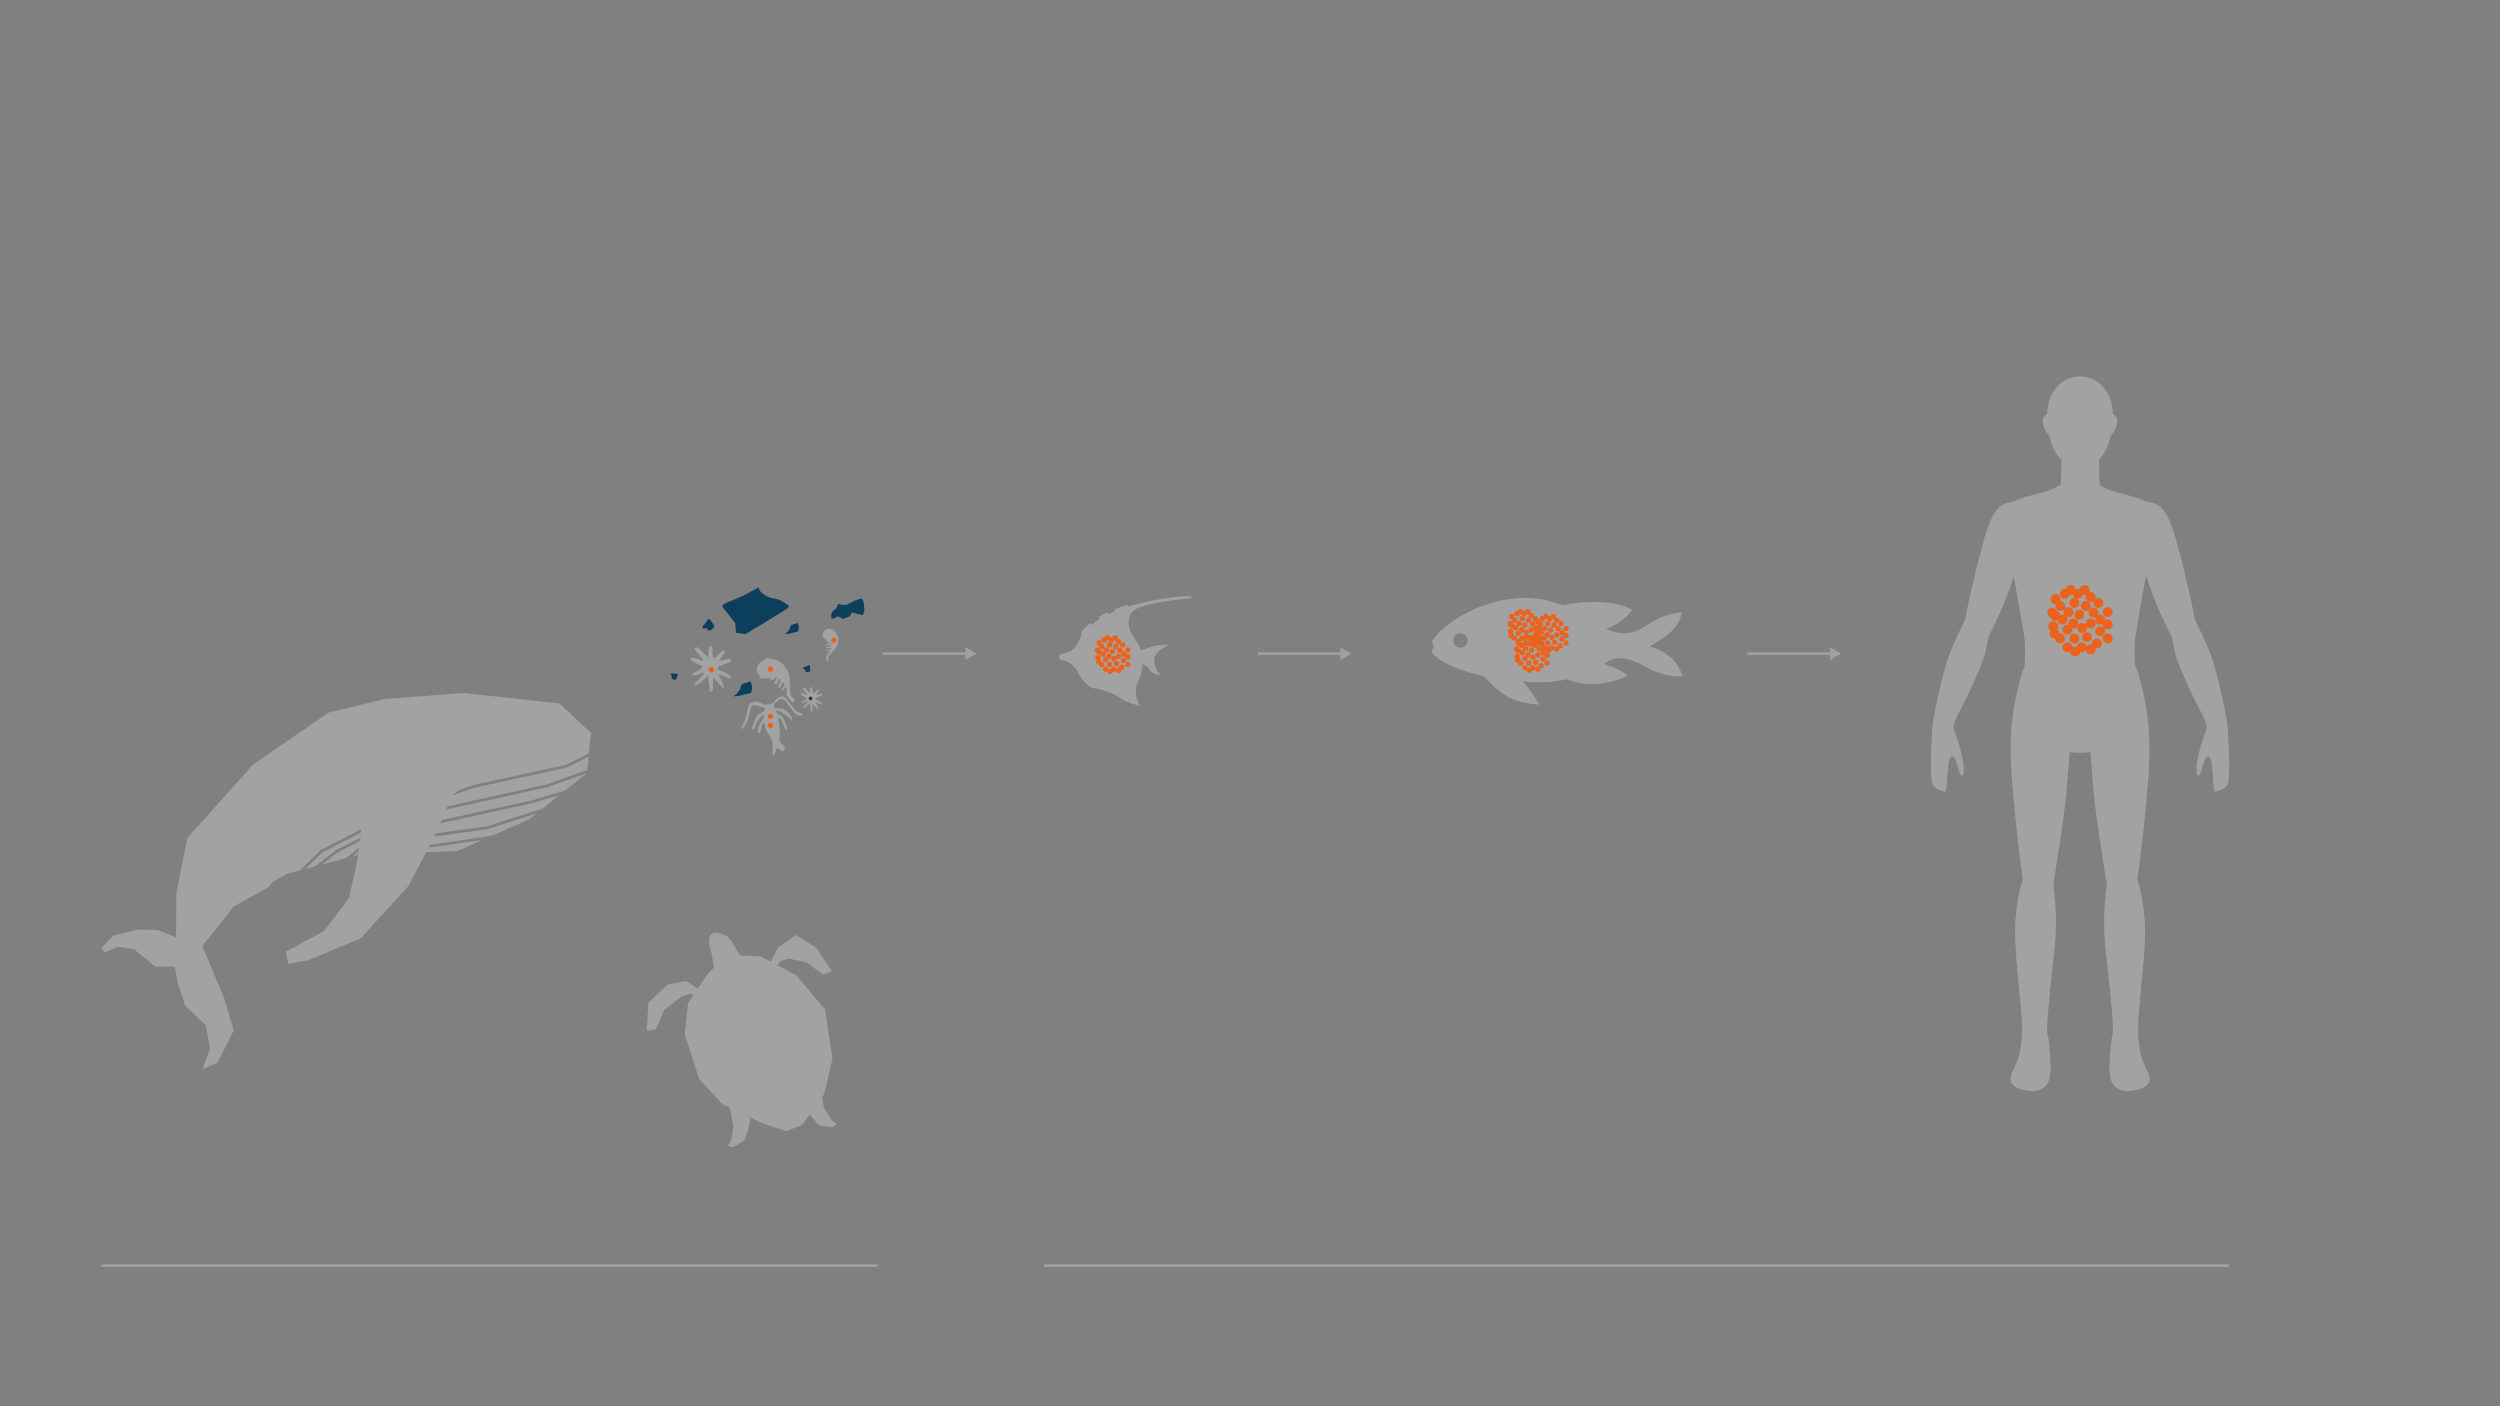 <svg xmlns="http://www.w3.org/2000/svg" viewBox="0 0 1920 1080"><rect x="0" y="0" width="1920" height="1080" fill="#808080" stroke="none"/><defs><style>.cls-1{fill:#18293f;opacity:0;}.cls-2,.cls-8{fill:#f0f0f0;}.cls-10,.cls-2,.cls-5{opacity:0.3;}.cls-3{fill:#0c3f5b;}.cls-4{fill:#0d405b;}.cls-10,.cls-6{fill:none;stroke-miterlimit:10;stroke-width:2px;}.cls-6{stroke:#f2ebde;}.cls-7{fill:#f2ebde;}.cls-9{fill:#eb621d;}.cls-10{stroke:#f0f0f0;}</style></defs><title>Asset 1</title><g id="Layer_2" data-name="Layer 2"><g id="Layer_2-2" data-name="Layer 2"><rect class="cls-1" width="1920" height="1080"/></g><g id="Layer_1-2" data-name="Layer 1"><path class="cls-2" d="M1292.1,519.12s-2.57-9.45-10.13-15.23a42.32,42.32,0,0,0-15.11-7.4,96.87,96.87,0,0,0,15.22-10.19,27.63,27.63,0,0,0,9.6-15.94,47,47,0,0,0-21.24,6.39c-6.22,3.72-10.15,6.5-14.48,8.06a26.08,26.08,0,0,1-10.38,1.39,32.32,32.32,0,0,1-12.11-3.27,43.07,43.07,0,0,0,20.1-14.43s-7.44-6-29.12-6.15a113.13,113.13,0,0,0-24.53,2.53,75.42,75.42,0,0,0-29.16-5.64,83.28,83.28,0,0,0-9.11.55,100.45,100.45,0,0,0-27.09,7.15c-16.8,7-29.72,17.35-34.28,24.92-1.14,1.89.92,3.35.9,4.79s-2.22,3.08-1.25,4.52c3.49,5.21,13.22,10.61,27.22,14.86,3.74,1.14,7.8,2.19,12.12,3.13,3.58,3.91,9.94,10.33,16.84,14.8,10.53,6.81,26,7.14,26,7.14a104.91,104.91,0,0,0-12.53-17.66c1.91.13,3.82.25,5.77.34a104.75,104.75,0,0,0,28-2.07,51.12,51.12,0,0,0,22,3.58c16.31-1.24,24.62-6.4,24.62-6.4s-4-4.39-18.29-9.21c4.32-2.47,7.86-4.24,11.52-4.16a33,33,0,0,1,13.73,3.16c4.51,2,8.78,4.77,15.08,7.31C1283.71,520.74,1292.1,519.12,1292.1,519.12Zm-170.46-21.75a5.46,5.46,0,1,1,5.46-5.45A5.46,5.46,0,0,1,1121.64,497.37Z"/><path id="플랑크톤1" class="cls-2" d="M543.81,505l-7.34-7.52s-3.58-.94-2.82,1.13,6.39,7.9,6.39,7.9l-.18,1.13L532.71,505s-4.52.38-1.13,2.64a46,46,0,0,0,7.9,3.95l-.75,1.88-6.59,3.76s-2.82,1.7.75,1.51A16.42,16.42,0,0,0,540,516.1l.57,1.7-6.4,6.58s-3,4,1.69,1.13a33.53,33.53,0,0,0,7.91-6.77L545.12,530s-.56,1.69,1.13,1.13,1.32-4.33,1.32-4.33l0-6.59,6.74,7.34s2.82,2.82,1.13-1.69a59.66,59.66,0,0,0-3.76-8.09l8.47,3.2s2.63.37,0-2.45a47.53,47.53,0,0,0-8.47-4.28l-.19-2.12,9.83-3.95s1.08-2.63-1.93-2.07-7.15,1.69-7.15,1.69l4.33-6.77s.38-2.63-1.5-1.32a61.49,61.49,0,0,0-6,5.84l-1.88-1.32v-7s-2.25-1.9-2.63,0S543.81,505,543.81,505Z"/><path id="플랑크톤1-2" data-name="플랑크톤1" class="cls-2" d="M622.05,532.32l-3.93-4s-1.92-.51-1.52.6,3.44,4.24,3.44,4.24l-.11.61-3.83-1.42s-2.42.21-.61,1.42a24.69,24.69,0,0,0,4.24,2.12l-.4,1-3.53,2s-1.52.91.4.81a8.84,8.84,0,0,0,3.84-1.41l.3.91-3.43,3.53s-1.62,2.12.91.6a17.86,17.86,0,0,0,4.23-3.63l.71,6.06s-.3.9.61.6.7-2.32.7-2.32l0-3.53,3.61,3.93s1.52,1.52.61-.9a31.91,31.91,0,0,0-2-4.34l4.54,1.71s1.42.2,0-1.31a25.6,25.6,0,0,0-4.54-2.3l-.1-1.13,5.27-2.12s.58-1.41-1-1.11-3.84.91-3.84.91l2.33-3.63s.2-1.42-.81-.71a33.54,33.54,0,0,0-3.23,3.13l-1-.71v-3.75s-1.21-1-1.41,0S622.05,532.32,622.05,532.32Z"/><path id="플랑크톤2" class="cls-2" d="M587.19,541.21s-5.44-2.72-7.62-2.28-3.7,1.08-4.68,3.26-1.85,8.71-2.5,10.12a39.79,39.79,0,0,1-2.07,4.68c-.65.87-1.3,2.28-.87,2.83s2.72-2.61,2.72-2.61A24.65,24.65,0,0,0,574,553.4c.33-1.2.87-3.27,1.31-4.57s1-4.25,1.52-5-.11-2,2-2.07a10.46,10.46,0,0,1,4.9,1,16.29,16.29,0,0,0,3.48.87v2.51a23.48,23.48,0,0,0-5.12,2.83c-1.41,1.3-3.82,7.72-3.82,7.72s-.86,2.3-.64,3.22,1.42,0,1.42,0l2.06-5s2.62-4,2.94-4.35,2.4-2,2.4-2l.11,2.83s-2.51,3.7-3.16,5A22.37,22.37,0,0,0,582,562.1c.1.33.65,1.74.65,1.74s1.85-2.61,1.85-3.59.43-3.37,1-3.81a8.25,8.25,0,0,1,1.74-.87l.43,3,1.09,3s2.29,3.7,3.27,5.22a12.43,12.43,0,0,1,1.3,5v8.59s1.85-1.41,1.85-1.74,1.31-3.81,1.31-3.81l1.52-.11a16.44,16.44,0,0,0,2,2.07c.33.11,2.07.33,2.28-.11a22,22,0,0,0,.66-2.61s-2.61-2.72-3.05-3.37-1.3-2.18-1.3-2.18l.32-7.94-1.09-8.27.66-1.63a34.43,34.43,0,0,1,1.85,3c.87,1.64,2,5.51,2.61,5.86a5.66,5.66,0,0,1,1.41,1.54v-3.59a10.13,10.13,0,0,1-1.52-3.15,12.32,12.32,0,0,0-2.61-4.57,9,9,0,0,0-2.72-1.42l-1.42-1v-1.41s2.4-.22,2.83.11a26.8,26.8,0,0,0,4,2.83,12.64,12.64,0,0,1,3.92,3.48c.76,1,1.19,1.63,1.19,1.63V551a16.8,16.8,0,0,0-1.85-2.83,25.66,25.66,0,0,0-4-3.48c-1.09-.54-2.51-.43-3.27-.65a18.12,18.12,0,0,0-3.48-.11c-.87,0-1-1.3-1-1.3v-2.07s1-.64,2.29-1.68,1.63-2.24,3.69-2a5.1,5.1,0,0,1,3.7,2.72c.55.87,3.6,4.35,3.92,5.11a14.28,14.28,0,0,0,2.83,3.48,7.54,7.54,0,0,0,2.94,1.53,10.3,10.3,0,0,0,2.72-.33,2.4,2.4,0,0,0-1.85-2.07,10.87,10.87,0,0,1-3.81-1.85c-.33-.32-3.7-4.57-4.13-5s-3.16-4.35-3.7-4.9a3.75,3.75,0,0,0-2.62-.76,10.2,10.2,0,0,0-4.24,2.07c-.87,1-2,2.94-3.22,3.37a16.69,16.69,0,0,1-4,.76A11.64,11.64,0,0,0,587.19,541.21Z"/><path id="플랑크톤3" class="cls-2" d="M589.26,505.3s-5,2.72-6.21,4.25a13.41,13.41,0,0,0-2.06,5.11,34.63,34.63,0,0,0,3.37,6.31c.33.11,7.51,0,7.51,0s.29,1.74,1,1.52a5.88,5.88,0,0,0,2.24-1.85c.11-.32,1.53-.87,1.53-.87a5.4,5.4,0,0,1-.66,2.07,26,26,0,0,0-1.41,3.48h2.07s.87-2.5,1.19-3a4.51,4.51,0,0,1,1.63-1.09V523c0,.65-1.41,2.5-1.52,2.83a7.77,7.77,0,0,0-.33,2.17c.11.33,1,.44,1.42,0a12,12,0,0,0,1.52-2.83,1.59,1.59,0,0,1,1.53-1c.65.1,0,1.63,0,2.17s-1.2,2.18-1.31,2.61-.54,3-.11,2.25S603,528,603,528s1.3-.76,1.19.55-.31,4.89,0,5.33a32.39,32.39,0,0,0,2.5,3.59c.32.11,1.74,2,2.17,1.74s1.42-.32,1.31-1.3-.55-1.2-1.63-2.51-1.64-1.74-1.74-3.48-.11-3.92-.22-6.31a52.35,52.35,0,0,0-.33-5.77c-.33-2.5-1-4.79-2.18-6s-1.95-3.42-3.8-4.62-3-2.18-4.68-2.61a20.32,20.32,0,0,0-3.81-.76A15.13,15.13,0,0,1,589.26,505.3Z"/><path id="플랑크톤3-2" data-name="플랑크톤3" class="cls-2" d="M640.49,483.67a19.54,19.54,0,0,0-4.6-.75,8.29,8.29,0,0,0-3.13,1.41,21.92,21.92,0,0,0-1.19,4.29c.1.18,3.38,3.22,3.38,3.22s-.62.91-.2,1.12a3.73,3.73,0,0,0,1.8.13c.19-.1,1.06.26,1.06.26a3.39,3.39,0,0,1-1.18.65,16,16,0,0,0-2.13,1l.93.89s1.47-.75,1.85-.86a2.9,2.9,0,0,1,1.2.21l-.8.83c-.28.3-1.71.52-1.9.62a5.22,5.22,0,0,0-1.08.84c-.09.19.26.62.64.61a7.57,7.57,0,0,0,1.9-.62,1,1,0,0,1,1.1.21c.25.33-.7.74-.93,1s-1.47.47-1.71.62-1.52,1.1-1,1,2.41-.47,2.41-.47.92.22.31.76a13.23,13.23,0,0,0-2.29,2.4,21,21,0,0,0-.42,2.68c.1.19,0,1.63.23,1.72s.78.46,1.15,0,.27-.77.34-1.82a3.06,3.06,0,0,1,.71-2.32c.7-.83,1.63-1.8,2.61-2.93a31.73,31.73,0,0,0,2.33-2.73,6.82,6.82,0,0,0,1.61-3.65c0-1.07.59-2.38.28-3.71a10.65,10.65,0,0,0-1-3.18,13.21,13.21,0,0,0-1.38-2A9.12,9.12,0,0,1,640.49,483.67Z"/><circle id="미세플라스틱" class="cls-3" cx="622.52" cy="536.39" r="1.42"/><path id="미세_플라스틱2" data-name="미세 플라스틱2" class="cls-3" d="M543.87,475.33c-1.35,1.83-.54,1.42-2.06,3.15s-2.24,2.23-2.24,2.94-.1,1.32,1.12,1.32,1.42-1,2.23,0,.21,1.32,1.42,1.42a3.67,3.67,0,0,0,2.14-.51,8.92,8.92,0,0,0,1.58-1.62c.35-.61,1.08-.6,0-2.28s-2.36-3.51-2.36-3.51Z"/><path id="미세_플라스틱2-2" data-name="미세 플라스틱2" class="cls-3" d="M520.21,517.24c-1.46,0-.94.27-2.41.15s-2-.28-2.38,0-.71.45-.24,1.08,1.07.34.86,1.15-.6.61-.18,1.28a2.33,2.33,0,0,0,1.09.89,5.74,5.74,0,0,0,1.44.19c.45-.06.73.32,1.17-.88s.89-2.57.89-2.57Z"/><path id="미세_플라스틱2-3" data-name="미세 플라스틱2" class="cls-3" d="M621.41,510.77c-1.35.57-.76.61-2.17,1.07s-2,.51-2.2.91-.48.7.19,1.09,1.12-.1,1.24.73-.31.8.33,1.25a2.35,2.35,0,0,0,1.35.41,5.74,5.74,0,0,0,1.4-.39c.39-.22.79,0,.74-1.26s-.16-2.71-.16-2.71Z"/><path id="미세_플라스틱3" data-name="미세 플라스틱3" class="cls-3" d="M573.58,524.16c-1.5.8-3.6.71-4.27,2.21s-.84,2.81-1.11,3.34-2.11,2.21-2.2,2.73-3.7,2.45-1.14,2.33a35.55,35.55,0,0,0,6.95-1.45c1.41-.35,4.67-.52,5-1.49s1.06-3.53.8-4.76a37.33,37.33,0,0,0-1.32-3.87Z"/><path id="미세_플라스틱3-2" data-name="미세 플라스틱3" class="cls-3" d="M610.47,479.1c-1.12.6-2.69.53-3.18,1.65s-.63,2.1-.83,2.49-1.58,1.64-1.64,2-2.76,1.82-.85,1.73a26.42,26.42,0,0,0,5.18-1.08c1.05-.26,3.48-.39,3.74-1.11a9,9,0,0,0,.6-3.55,27.07,27.07,0,0,0-1-2.89Z"/><path id="미세_플라스틱_4" data-name="미세 플라스틱 4" class="cls-3" d="M565.12,485.94c.26-.27-.53-7.4-.53-7.4l-10-12.86a5.87,5.87,0,0,1,3-2.64c1.93-.62,13.12-5.46,14.18-6s11-6.08,11-6.08-.27,1.85,1.85,3.88a22,22,0,0,0,7.15,4.31c1.21.27,5.71.88,7.11,1.67s6.52,3.7,7,4.59-2.91,3-2.91,3l-16.47,10.18-14.09,8.45Z"/><path id="플라스틱" class="cls-4" d="M646.52,464.61c-1.59-.48-2.55-1.43-3.18,0s-.64,2.38-1.75,3.18A11.08,11.08,0,0,0,639.2,470a3.25,3.25,0,0,0-.79,2.86c.32,1-.79,3,1.59,2.23s2.54-1.91,4.13-1.43,2.86,1.95,3.66,1.61,3.34-1.29,3.34-1.29a7.05,7.05,0,0,0,2.38-1.75c.64-.95-.79-1.91,1.43-1.59s3.18.79,4.93,1.11,2.86,1.11,3.18-.32,1-2.7.79-4-.48-5.4-1-6-.32-1.75-1.75-1.59a25.7,25.7,0,0,0-5.88,2.07c-1.27.63-4.93,2.54-4.93,2.54Z"/><g class="cls-5"><line class="cls-6" x1="678" y1="502" x2="742.82" y2="502"/><polygon class="cls-7" points="741.37 506.99 750 502 741.37 497.01 741.37 506.99"/></g><g class="cls-5"><line class="cls-6" x1="966" y1="502" x2="1030.82" y2="502"/><polygon class="cls-7" points="1029.37 506.99 1038 502 1029.37 497.01 1029.37 506.99"/></g><g class="cls-5"><line class="cls-6" x1="1342" y1="502" x2="1406.82" y2="502"/><polygon class="cls-7" points="1405.37 506.99 1414 502 1405.37 497.01 1405.37 506.99"/></g><path class="cls-2" d="M1711.09,561.85c.45-5.78-7.8-44.12-13-58.41a254.79,254.79,0,0,0-12.21-27c-2.22-11.12-5.88-28.38-11.41-49.88-3.62-14.1-8.76-34.41-17.59-38.93a22.53,22.53,0,0,0-8.81-2.47c-10.52-5.37-26.4-6.33-35.31-12.58l-.37-.25-.43-19.3c4.65-4.58,7.59-11.38,9.2-18.78,2.89-2.14,5-7.63,4.77-11.27a6.59,6.59,0,0,0-3.24-5.16c-.56-17.68-11.64-28.74-25.24-28.74s-24.67,11.06-25.23,28.74a6.59,6.59,0,0,0-3.24,5.16c-.23,3.64,1.88,9.13,4.77,11.27,1.63,7.51,4.63,14.4,9.4,19l-.42,18.72-.92.63c-8.94,6.27-24.86,7.22-35.38,12.61a22.78,22.78,0,0,0-8.4,2.44c-8.83,4.52-14,24.83-17.6,38.93-5.52,21.5-9.18,38.76-11.4,49.88a254.79,254.79,0,0,0-12.21,27c-5.25,14.29-13.5,52.63-13,58.41-.4,8.26-1.86,31.95,0,39.38,1.18,4.72,7.7,6.68,10,6.73s.79-23.94,4.77-26.89,6.13,18.42,8.72,14.26c3.23-5.19-3.11-25.87-7.19-36.23a40.65,40.65,0,0,1,4.61-12.44c8.7-16.21,17.87-37.57,19.54-44,1-3.69,1.82-8.2,2.6-12.89,6.42-13.48,11.88-23.27,19.72-47.15,2.48,14.32,5.33,29.58,7.6,43.52,1.36,8.4,1.17,18.1.58,26.05a34.48,34.48,0,0,0-2.17,5.75c-8.38,29.39-9.94,50.58-7.14,84.48,2.37,28.7,5.56,55.67,8,73.29-2,6.16-4.21,14.71-5.53,30.12-1.88,21.86,4.63,63,5.07,84.95a9.05,9.05,0,0,0-.18,1.5c-.44,25.66-8.9,28.87-8.73,36.43.15,6.92,9.3,8.42,15.42,9.19,7.57,1,12.83-4.29,14-7.87,2.09-6.39,1.46-14.62.15-28.73a47.9,47.9,0,0,0-1.51-8.37c.26-19.28,4.75-50.77,6.32-70.93,1.32-17.11-.08-31.09-1.51-42.77,2.61-16.61,9.06-56.06,10.62-76.81.68-9,1.36-17.16,1.9-24.85a53.83,53.83,0,0,0,16,0c.54,7.69,1.22,15.84,1.9,24.85,1.57,20.75,8,60.2,10.62,76.81-1.44,11.68-2.83,25.66-1.5,42.77,1.56,20.16,6.06,51.65,6.31,70.93a47,47,0,0,0-1.5,8.37c-1.32,14.11-2,22.34.15,28.73,1.17,3.58,6.42,8.82,14,7.87,6.13-.77,15.28-2.27,15.43-9.19.17-7.56-8.28-10.77-8.73-36.43a9.05,9.05,0,0,0-.18-1.5c.44-22,6.95-63.09,5.07-84.95-1.32-15.41-3.56-24-5.53-30.12,2.45-17.62,5.64-44.59,8-73.29,2.8-33.9,1.24-55.09-7.14-84.48a33.29,33.29,0,0,0-2.57-6.53c-.54-7.8-.69-17.14.64-25.27,2.3-14.16,5.21-29.7,7.71-44.22,8,24.39,13.46,34.24,20,47.85.78,4.69,1.63,9.2,2.6,12.89,1.67,6.4,10.84,27.76,19.53,44a40.47,40.47,0,0,1,4.62,12.44c-4.08,10.36-10.43,31-7.19,36.23,2.59,4.16,4.74-17.22,8.72-14.26s2.48,26.93,4.77,26.89,8.81-2,10-6.73C1713,593.8,1711.49,570.11,1711.09,561.85Z"/><g class="cls-5"><path class="cls-8" d="M814.43,506.73a17.92,17.92,0,0,1,12.84,8.36c.56.95,1.11,1.86,1.65,2.74,2.4,3.84,4.71,6.94,7.42,8.86a11.52,11.52,0,0,0,5.38,2.14,24.15,24.15,0,0,1,2.66.44,43.43,43.43,0,0,1,8.36,2.64,39.54,39.54,0,0,1,7.54,4.16,21.36,21.36,0,0,0,2.59,1.55,58.29,58.29,0,0,0,9.16,3.5c2.51.77,4.41,1.23,4.68,1.29-3.52-1.18-6.21-12.12-2.33-19.72a31.4,31.4,0,0,0,2.89-12.48,11.45,11.45,0,0,1,5.84,4.13,8,8,0,0,0,8.17,3.72s-4.27-3.16-4.83-10.58,11.33-12.25,11.33-12.25-10-.75-17.08,2.78a9.81,9.81,0,0,1-4.59,1.21,15.58,15.58,0,0,0-1.73-4c-.8-1.26-1.78-2.65-2.75-4.15-3.75-5.67-7.62-12.88-2.65-20.41a2.92,2.92,0,0,1,.21-.32c5.39-7.8,44.93-10.76,44.93-10.76,5.19-2.42-8-1.49-8-1.49-16.2,1.85-29,4.52-39.26,7.64-3.51,1.08-6.7,2.21-9.62,3.37-1.88.76-3.64,1.51-5.29,2.29a76.93,76.93,0,0,0-6.86,3.65,55.34,55.34,0,0,0-6.37,4.42,39.34,39.34,0,0,0-7,7.21,29.35,29.35,0,0,0-3.35,5.78c-4.45,10.23-11.53,8.52-13.93,10S814.43,506.73,814.43,506.73Z"/><path class="cls-8" d="M828.92,517.83c2.4,3.84,4.71,6.94,7.42,8.86a64.13,64.13,0,0,1,.57-16.37c1.11-7,3.13-13.88,3.14-21a36.56,36.56,0,0,0-1.32-9.85,39.34,39.34,0,0,0-7,7.21,51.82,51.82,0,0,1-.57,15.43C830.36,507.34,829.29,512.54,828.92,517.83Z"/><path class="cls-8" d="M844.38,529.27a43.43,43.43,0,0,1,8.36,2.64c-.24-2.69-.38-5.4-.35-8.11a117,117,0,0,1,1.13-13.49,147.16,147.16,0,0,0,1.51-15,85,85,0,0,0-3.07-24,76.93,76.93,0,0,0-6.86,3.65,52.64,52.64,0,0,1,1.3,6.84c.66,7.12.09,14.16-.48,21.26C845.11,511.82,844,520.61,844.38,529.27Z"/><path class="cls-8" d="M861.18,502c-.45,12-2.27,24.44,1.69,35.65a58.29,58.29,0,0,0,9.16,3.5c-.11-.49-.21-1-.31-1.48a102.94,102.94,0,0,1-1.91-22.83c.26-8.61,1.57-17.15,1.82-25.73-3.75-5.67-7.62-12.88-2.65-20.41a35.66,35.66,0,0,0-2.11-4.93c-3.51,1.08-6.7,2.21-9.62,3.37C860.7,479.57,861.59,490.88,861.18,502Z"/><path class="cls-8" d="M827.7,516.61c2.4,3.84,4.72,6.94,7.42,8.86a63.69,63.69,0,0,1,.58-16.37c1.1-7,3.12-13.87,3.13-21a36.56,36.56,0,0,0-1.32-9.85,39.34,39.34,0,0,0-7,7.21,51.82,51.82,0,0,1-.57,15.43C829.14,506.13,828.08,511.32,827.7,516.61Z"/><path class="cls-8" d="M843.16,528.05a43.43,43.43,0,0,1,8.36,2.64c-.24-2.69-.38-5.4-.35-8.11a117,117,0,0,1,1.13-13.49,146.87,146.87,0,0,0,1.51-15,85,85,0,0,0-3.07-23.95,76.93,76.93,0,0,0-6.86,3.65,52.64,52.64,0,0,1,1.3,6.84c.66,7.12.09,14.16-.47,21.26C843.89,510.6,842.78,519.39,843.16,528.05Z"/><path class="cls-8" d="M860,500.75c-.45,12-2.27,24.44,1.69,35.65a58.29,58.29,0,0,0,9.16,3.5c-.11-.49-.21-1-.31-1.48a102.94,102.94,0,0,1-1.91-22.83c.26-8.61,1.57-17.15,1.82-25.73-3.75-5.67-7.62-12.87-2.65-20.41a35.66,35.66,0,0,0-2.11-4.93c-3.51,1.08-6.7,2.21-9.62,3.37C859.48,478.35,860.37,489.67,860,500.75Z"/><circle class="cls-8" cx="834.08" cy="494.3" r="2.6"/><path class="cls-8" d="M851.92,488.19c.91-.5,2.34-.75,2.7.21a1.65,1.65,0,0,1-.07,1.05c-.64,2-2.22,3.47-3.48,5.11s-2.27,3.82-1.51,5.75a19,19,0,0,0,1.47,2.37,2.59,2.59,0,0,1,.19,2.65c-.44.66-1.28.9-1.92,1.36a4.66,4.66,0,0,0-1.63,3.84c0,1.44.35,2.86.44,4.31,0,.86-.31,2-1.17,1.92a1.51,1.51,0,0,1-.89-.61c-3.59-4.15-5.9-10.53-4.88-16.06C842.09,495.1,847.7,490.48,851.92,488.19Z"/><path class="cls-8" d="M853.8,488.19c.9-.5,2.34-.75,2.69.21a1.58,1.58,0,0,1-.06,1.05c-.64,2-2.22,3.47-3.49,5.11s-2.26,3.82-1.5,5.75a20.14,20.14,0,0,0,1.46,2.37,2.57,2.57,0,0,1,.19,2.65c-.44.66-1.27.9-1.91,1.36a4.66,4.66,0,0,0-1.64,3.84c0,1.44.36,2.86.45,4.31,0,.86-.32,2-1.17,1.92a1.48,1.48,0,0,1-.89-.61c-3.6-4.15-5.9-10.53-4.88-16.06C844,495.1,849.57,490.48,853.8,488.19Z"/><ellipse class="cls-8" cx="833.08" cy="494.13" rx="2.01" ry="2.77"/><g id="미세_플라스틱_그룹" data-name="미세 플라스틱 그룹"><circle id="미세플라스틱-2" data-name="미세플라스틱" class="cls-8" cx="849.61" cy="499.02" r="1.81"/><circle id="미세플라스틱-3" data-name="미세플라스틱" class="cls-8" cx="851.79" cy="495.64" r="1.81"/><circle id="미세플라스틱-4" data-name="미세플라스틱" class="cls-8" cx="848.26" cy="492.27" r="1.81"/><circle id="미세플라스틱-5" data-name="미세플라스틱" class="cls-8" cx="850.4" cy="490.9" r="1.81"/><circle id="미세플라스틱-6" data-name="미세플라스틱" class="cls-8" cx="853.6" cy="499.99" r="1.81"/><circle id="미세플라스틱-7" data-name="미세플라스틱" class="cls-8" cx="846.62" cy="496.77" r="1.81"/><circle id="미세플라스틱-8" data-name="미세플라스틱" class="cls-8" cx="844.83" cy="494.22" r="1.81"/><circle id="미세플라스틱-9" data-name="미세플라스틱" class="cls-8" cx="856.01" cy="496.77" r="1.81"/><circle id="미세플라스틱-10" data-name="미세플라스틱" class="cls-8" cx="853.07" cy="492.27" r="1.81"/><circle id="미세플라스틱-11" data-name="미세플라스틱" class="cls-8" cx="855.58" cy="490.9" r="1.81"/><circle id="미세플라스틱-12" data-name="미세플라스틱" class="cls-8" cx="858.79" cy="499.23" r="1.81"/><circle id="미세플라스틱-13" data-name="미세플라스틱" class="cls-8" cx="860.63" cy="495.64" r="1.81"/><circle id="미세플라스틱-14" data-name="미세플라스틱" class="cls-8" cx="864.06" cy="499.02" r="1.81"/><circle id="미세플라스틱-15" data-name="미세플라스틱" class="cls-8" cx="857.82" cy="493.53" r="1.81"/><circle id="미세플라스틱-16" data-name="미세플라스틱" class="cls-8" cx="861.27" cy="506.05" r="1.81"/><circle id="미세플라스틱-17" data-name="미세플라스틱" class="cls-8" cx="864.06" cy="503.62" r="1.81"/><circle id="미세플라스틱-18" data-name="미세플라스틱" class="cls-8" cx="860.07" cy="510.58" r="1.81"/><circle id="미세플라스틱-19" data-name="미세플라스틱" class="cls-8" cx="857.82" cy="512.79" r="1.81"/><circle id="미세플라스틱-20" data-name="미세플라스틱" class="cls-8" cx="864.06" cy="508.76" r="1.81"/><circle id="미세플라스틱-21" data-name="미세플라스틱" class="cls-8" cx="857.82" cy="503.22" r="1.81"/><circle id="미세플라스틱-22" data-name="미세플라스틱" class="cls-8" cx="861.27" cy="501.81" r="1.81"/><circle id="미세플라스틱-23" data-name="미세플라스틱" class="cls-8" cx="856.45" cy="508.24" r="1.81"/><circle id="미세플라스틱-24" data-name="미세플라스틱" class="cls-8" cx="854.52" cy="512.01" r="1.81"/><circle id="미세플라스틱-25" data-name="미세플라스틱" class="cls-8" cx="849.19" cy="512.01" r="1.81"/><circle id="미세플라스틱-26" data-name="미세플라스틱" class="cls-8" cx="852.11" cy="513.51" r="1.81"/><circle id="미세플라스틱-27" data-name="미세플라스틱" class="cls-8" cx="854.64" cy="504.86" r="1.81"/><circle id="미세플라스틱-28" data-name="미세플라스틱" class="cls-8" cx="851.79" cy="508.76" r="1.81"/><circle id="미세플라스틱-29" data-name="미세플라스틱" class="cls-8" cx="846.45" cy="508.76" r="1.81"/><circle id="미세플라스틱-30" data-name="미세플라스틱" class="cls-8" cx="844.41" cy="506.94" r="1.81"/><circle id="미세플라스틱-31" data-name="미세플라스틱" class="cls-8" cx="851.42" cy="503.22" r="1.81"/><circle id="미세플라스틱-32" data-name="미세플라스틱" class="cls-8" cx="849.19" cy="505.52" r="1.81"/><circle id="미세플라스틱-33" data-name="미세플라스틱" class="cls-8" cx="844.01" cy="504.24" r="1.81"/><circle id="미세플라스틱-34" data-name="미세플라스틱" class="cls-8" cx="847.37" cy="501.81" r="1.81"/><circle id="미세플라스틱-35" data-name="미세플라스틱" class="cls-8" cx="843.62" cy="499.23" r="1.81"/><circle id="미세플라스틱-36" data-name="미세플라스틱" class="cls-8" cx="844.83" cy="500.5" r="1.81"/></g></g><g class="cls-5"><polygon class="cls-8" points="86.86 718.5 105.63 713.98 120.99 714.11 135.18 719.98 135.47 685.56 143.94 643.45 194.7 586.86 252.41 547.2 295.69 536.77 356.13 532.23 429.63 540.28 454.58 563.48 443.51 574.15 413.75 581.32 354.24 595.65 272.28 629.71 220.04 662.33 206.73 680.95 179.53 696.18 155.37 726.56 172.23 766.86 179.57 791.38 167.01 816.24 155.39 821.19 161.34 805.37 158 787.3 142.14 772.25 136.05 753.32 134.34 742.48 119.11 742.35 103.19 729.11 90.46 727.08 80.58 731.49 77.72 728.26 86.86 718.5"/><path class="cls-8" d="M322.85,635.6l86.33-18.88,20.44-6.08-12.86,10.29L373.7,634.74l-57.15,7.68a1,1,0,0,0-.29.09l-29.43,13.2-9.77.3-6.18,1.65,6.22-4.82Z"/><path class="cls-8" d="M374.08,636.83l.18,0,37.86-12.15-5.59,4.48-28.35,12.55-32.88,5-28.78,4a.89.89,0,0,0-.36.11l-7.91,4.29-15.87.49,24.6-11Z"/><path class="cls-8" d="M309.55,629l111.13-24.56.12,0,30-10.72L434,607.13l-25.36,7.54-86.33,18.88-.15,0-46,17.32a.92.92,0,0,0-.27.16l-10.32,8L247.19,664l11.94-9.29Z"/><path class="cls-8" d="M301.25,627l62.91-22,71.24-15.56a.92.92,0,0,0,.25-.09L452,581.05l-.9,10.27-31,11.07L309,627a1.25,1.25,0,0,0-.25.09l-50.64,25.78-.17.11-16,12.42-7.5,2,13-12.76Z"/><polygon class="cls-8" points="345.61 648.73 370.83 644.92 350.93 653.73 312.97 654.9 317 652.72 345.61 648.73"/><path class="cls-8" d="M203.64,680.53l13.3-18.62,52.25-32.63,82-34,59.51-14.34,29.76-7.16,11.07-10.67,1.94,1.81-1.19,13.7-17.42,8.77-71.18,15.54-.12,0-63,22.07-.13.06-54,27.74a.83.83,0,0,0-.26.19l-15.78,15.48-9.71,2.59Z"/><polyline class="cls-8" points="381.98 580.25 347.1 611.24 333.69 642.36 313.66 680.5 277.04 720.59 237.79 737.08 221.43 740.41 219.49 730.86 248.91 714.95 267.94 689.79 274.67 660.03 279.46 620.72"/><path class="cls-8" d="M397,576c-.4.57-1.16,1.1-1.74.73a1.48,1.48,0,0,1-.43-.53c-.79-1.39-2.49-7.63.77-7.25C398.63,569.31,398.21,574.29,397,576Z"/><ellipse class="cls-8" cx="396.99" cy="571.87" rx="2.06" ry="3.48" transform="translate(-116.49 101.79) rotate(-12.76)"/></g><path class="cls-2" d="M638.35,859.76l-5.58-9-1.61-8,1.83-2.57,6.39-27.09-5.72-37.72-22-26.3-14.72-7.83,2.55-3.23,6.29-1.78L619.31,739l13,9.59,6.66-2.62-12-18.06-15.85-9.81-13.6,9.55-5.51,11-7.73-4.12-15.66-.82-3.42-4.7s-3.36-7.64-6.62-9.8-11.77-5.36-13.41.11,1.2,10.91,1.6,14.54c.24,2.15,1.11,6.19,1.78,9.16l-4.91,4.62-7.77,11.58-9-5.89-14.2,2.93-14.73,13.82-1.27,21.65,7.07-1.09L510,775.79l14-10.87,6.32-1.63,2.21.86-4.11,6.13-2.5,24.31,11,34.1,18.07,19.42,5.49,2.59,2.8,14-1.69,10.43L559,880.06l3.86,1.13,8.87-5.33,3.23-9.4,1.57-7.57s-1.28-.79-3.17-2.06l13.25,6.25,17.24,5.7,12.25-4.84,5.74-8.06.72,1,6.6,7.43,10.24,1.5,3.12-2.52Z"/><g id="미세_플라스틱_그룹-2" data-name="미세 플라스틱 그룹"><circle id="미세플라스틱-37" data-name="미세플라스틱" class="cls-9" cx="1186.23" cy="482.75" r="2.07"/><circle id="미세플라스틱-38" data-name="미세플라스틱" class="cls-9" cx="1188.71" cy="478.9" r="2.07"/><circle id="미세플라스틱-39" data-name="미세플라스틱" class="cls-9" cx="1184.68" cy="475.04" r="2.07"/><circle id="미세플라스틱-40" data-name="미세플라스틱" class="cls-9" cx="1187.13" cy="473.48" r="2.07"/><circle id="미세플라스틱-41" data-name="미세플라스틱" class="cls-9" cx="1190.78" cy="483.87" r="2.07"/><circle id="미세플라스틱-42" data-name="미세플라스틱" class="cls-9" cx="1182.81" cy="480.18" r="2.07"/><circle id="미세플라스틱-43" data-name="미세플라스틱" class="cls-9" cx="1180.76" cy="477.26" r="2.07"/><circle id="미세플라스틱-44" data-name="미세플라스틱" class="cls-9" cx="1193.53" cy="480.18" r="2.07"/><circle id="미세플라스틱-45" data-name="미세플라스틱" class="cls-9" cx="1190.17" cy="475.04" r="2.07"/><circle id="미세플라스틱-46" data-name="미세플라스틱" class="cls-9" cx="1193.05" cy="473.48" r="2.07"/><circle id="미세플라스틱-47" data-name="미세플라스틱" class="cls-9" cx="1196.72" cy="482.99" r="2.07"/><circle id="미세플라스틱-48" data-name="미세플라스틱" class="cls-9" cx="1198.81" cy="478.9" r="2.07"/><circle id="미세플라스틱-49" data-name="미세플라스틱" class="cls-9" cx="1202.73" cy="482.75" r="2.07"/><circle id="미세플라스틱-50" data-name="미세플라스틱" class="cls-9" cx="1195.61" cy="476.48" r="2.07"/><circle id="미세플라스틱-51" data-name="미세플라스틱" class="cls-9" cx="1199.55" cy="490.79" r="2.07"/><circle id="미세플라스틱-52" data-name="미세플라스틱" class="cls-9" cx="1202.73" cy="488.01" r="2.07"/><circle id="미세플라스틱-53" data-name="미세플라스틱" class="cls-9" cx="1198.17" cy="495.96" r="2.07"/><circle id="미세플라스틱-54" data-name="미세플라스틱" class="cls-9" cx="1195.61" cy="498.49" r="2.07"/><circle id="미세플라스틱-55" data-name="미세플라스틱" class="cls-9" cx="1202.73" cy="493.89" r="2.07"/><circle id="미세플라스틱-56" data-name="미세플라스틱" class="cls-9" cx="1195.61" cy="487.55" r="2.07"/><circle id="미세플라스틱-57" data-name="미세플라스틱" class="cls-9" cx="1199.55" cy="485.94" r="2.07"/><circle id="미세플라스틱-58" data-name="미세플라스틱" class="cls-9" cx="1194.04" cy="493.29" r="2.07"/><circle id="미세플라스틱-59" data-name="미세플라스틱" class="cls-9" cx="1191.84" cy="497.6" r="2.07"/><circle id="미세플라스틱-60" data-name="미세플라스틱" class="cls-9" cx="1185.74" cy="497.6" r="2.07"/><circle id="미세플라스틱-61" data-name="미세플라스틱" class="cls-9" cx="1189.08" cy="499.31" r="2.07"/><circle id="미세플라스틱-62" data-name="미세플라스틱" class="cls-9" cx="1191.97" cy="489.43" r="2.07"/><circle id="미세플라스틱-63" data-name="미세플라스틱" class="cls-9" cx="1188.71" cy="493.89" r="2.07"/><circle id="미세플라스틱-64" data-name="미세플라스틱" class="cls-9" cx="1182.61" cy="493.89" r="2.07"/><circle id="미세플라스틱-65" data-name="미세플라스틱" class="cls-9" cx="1180.29" cy="491.8" r="2.07"/><circle id="미세플라스틱-66" data-name="미세플라스틱" class="cls-9" cx="1188.3" cy="487.55" r="2.07"/><circle id="미세플라스틱-67" data-name="미세플라스틱" class="cls-9" cx="1185.74" cy="490.18" r="2.07"/><circle id="미세플라스틱-68" data-name="미세플라스틱" class="cls-9" cx="1179.83" cy="488.72" r="2.07"/><circle id="미세플라스틱-69" data-name="미세플라스틱" class="cls-9" cx="1183.67" cy="485.94" r="2.07"/><circle id="미세플라스틱-70" data-name="미세플라스틱" class="cls-9" cx="1179.38" cy="482.99" r="2.07"/><circle id="미세플라스틱-71" data-name="미세플라스틱" class="cls-9" cx="1180.76" cy="484.45" r="2.07"/></g><g id="미세_플라스틱_그룹-3" data-name="미세 플라스틱 그룹"><circle id="미세플라스틱-72" data-name="미세플라스틱" class="cls-9" cx="1171.65" cy="498.16" r="2.07"/><circle id="미세플라스틱-73" data-name="미세플라스틱" class="cls-9" cx="1174.13" cy="494.3" r="2.07"/><circle id="미세플라스틱-74" data-name="미세플라스틱" class="cls-9" cx="1170.11" cy="490.44" r="2.07"/><circle id="미세플라스틱-75" data-name="미세플라스틱" class="cls-9" cx="1172.55" cy="488.89" r="2.07"/><circle id="미세플라스틱-76" data-name="미세플라스틱" class="cls-9" cx="1176.21" cy="499.27" r="2.07"/><circle id="미세플라스틱-77" data-name="미세플라스틱" class="cls-9" cx="1168.24" cy="495.59" r="2.07"/><circle id="미세플라스틱-78" data-name="미세플라스틱" class="cls-9" cx="1166.18" cy="492.67" r="2.07"/><circle id="미세플라스틱-79" data-name="미세플라스틱" class="cls-9" cx="1178.96" cy="495.59" r="2.07"/><circle id="미세플라스틱-80" data-name="미세플라스틱" class="cls-9" cx="1175.6" cy="490.44" r="2.07"/><circle id="미세플라스틱-81" data-name="미세플라스틱" class="cls-9" cx="1178.47" cy="488.89" r="2.07"/><circle id="미세플라스틱-82" data-name="미세플라스틱" class="cls-9" cx="1182.14" cy="498.4" r="2.07"/><circle id="미세플라스틱-83" data-name="미세플라스틱" class="cls-9" cx="1184.24" cy="494.3" r="2.07"/><circle id="미세플라스틱-84" data-name="미세플라스틱" class="cls-9" cx="1188.15" cy="498.16" r="2.07"/><circle id="미세플라스틱-85" data-name="미세플라스틱" class="cls-9" cx="1181.03" cy="491.88" r="2.07"/><circle id="미세플라스틱-86" data-name="미세플라스틱" class="cls-9" cx="1184.97" cy="506.19" r="2.07"/><circle id="미세플라스틱-87" data-name="미세플라스틱" class="cls-9" cx="1188.15" cy="503.41" r="2.07"/><circle id="미세플라스틱-88" data-name="미세플라스틱" class="cls-9" cx="1183.6" cy="511.36" r="2.07"/><circle id="미세플라스틱-89" data-name="미세플라스틱" class="cls-9" cx="1181.03" cy="513.89" r="2.07"/><circle id="미세플라스틱-90" data-name="미세플라스틱" class="cls-9" cx="1188.15" cy="509.29" r="2.07"/><circle id="미세플라스틱-91" data-name="미세플라스틱" class="cls-9" cx="1181.03" cy="502.96" r="2.07"/><circle id="미세플라스틱-92" data-name="미세플라스틱" class="cls-9" cx="1184.97" cy="501.34" r="2.07"/><circle id="미세플라스틱-93" data-name="미세플라스틱" class="cls-9" cx="1179.46" cy="508.7" r="2.07"/><circle id="미세플라스틱-94" data-name="미세플라스틱" class="cls-9" cx="1177.26" cy="513" r="2.07"/><circle id="미세플라스틱-95" data-name="미세플라스틱" class="cls-9" cx="1171.16" cy="513" r="2.07"/><circle id="미세플라스틱-96" data-name="미세플라스틱" class="cls-9" cx="1174.51" cy="514.71" r="2.07"/><circle id="미세플라스틱-97" data-name="미세플라스틱" class="cls-9" cx="1177.39" cy="504.83" r="2.07"/><circle id="미세플라스틱-98" data-name="미세플라스틱" class="cls-9" cx="1174.13" cy="509.29" r="2.07"/><circle id="미세플라스틱-99" data-name="미세플라스틱" class="cls-9" cx="1168.03" cy="509.29" r="2.07"/><circle id="미세플라스틱-100" data-name="미세플라스틱" class="cls-9" cx="1165.71" cy="507.21" r="2.07"/><circle id="미세플라스틱-101" data-name="미세플라스틱" class="cls-9" cx="1173.72" cy="502.96" r="2.07"/><circle id="미세플라스틱-102" data-name="미세플라스틱" class="cls-9" cx="1171.16" cy="505.58" r="2.07"/><circle id="미세플라스틱-103" data-name="미세플라스틱" class="cls-9" cx="1165.25" cy="504.12" r="2.07"/><circle id="미세플라스틱-104" data-name="미세플라스틱" class="cls-9" cx="1169.09" cy="501.34" r="2.07"/><circle id="미세플라스틱-105" data-name="미세플라스틱" class="cls-9" cx="1164.81" cy="498.4" r="2.07"/><circle id="미세플라스틱-106" data-name="미세플라스틱" class="cls-9" cx="1166.18" cy="499.85" r="2.07"/></g><g id="미세_플라스틱_그룹-4" data-name="미세 플라스틱 그룹"><circle id="미세플라스틱-107" data-name="미세플라스틱" class="cls-9" cx="1166.52" cy="478.97" r="2.07"/><circle id="미세플라스틱-108" data-name="미세플라스틱" class="cls-9" cx="1169.01" cy="475.12" r="2.07"/><circle id="미세플라스틱-109" data-name="미세플라스틱" class="cls-9" cx="1164.98" cy="471.26" r="2.07"/><circle id="미세플라스틱-110" data-name="미세플라스틱" class="cls-9" cx="1167.42" cy="469.7" r="2.07"/><circle id="미세플라스틱-111" data-name="미세플라스틱" class="cls-9" cx="1171.08" cy="480.09" r="2.07"/><circle id="미세플라스틱-112" data-name="미세플라스틱" class="cls-9" cx="1163.11" cy="476.4" r="2.07"/><circle id="미세플라스틱-113" data-name="미세플라스틱" class="cls-9" cx="1161.06" cy="473.48" r="2.07"/><circle id="미세플라스틱-114" data-name="미세플라스틱" class="cls-9" cx="1173.83" cy="476.4" r="2.07"/><circle id="미세플라스틱-115" data-name="미세플라스틱" class="cls-9" cx="1170.47" cy="471.26" r="2.07"/><circle id="미세플라스틱-116" data-name="미세플라스틱" class="cls-9" cx="1173.35" cy="469.7" r="2.07"/><circle id="미세플라스틱-117" data-name="미세플라스틱" class="cls-9" cx="1177.02" cy="479.21" r="2.07"/><circle id="미세플라스틱-118" data-name="미세플라스틱" class="cls-9" cx="1179.11" cy="475.12" r="2.07"/><circle id="미세플라스틱-119" data-name="미세플라스틱" class="cls-9" cx="1183.03" cy="478.97" r="2.07"/><circle id="미세플라스틱-120" data-name="미세플라스틱" class="cls-9" cx="1175.91" cy="472.7" r="2.07"/><circle id="미세플라스틱-121" data-name="미세플라스틱" class="cls-9" cx="1179.84" cy="487.01" r="2.07"/><circle id="미세플라스틱-122" data-name="미세플라스틱" class="cls-9" cx="1183.03" cy="484.23" r="2.07"/><circle id="미세플라스틱-123" data-name="미세플라스틱" class="cls-9" cx="1178.47" cy="492.18" r="2.07"/><circle id="미세플라스틱-124" data-name="미세플라스틱" class="cls-9" cx="1175.91" cy="494.71" r="2.07"/><circle id="미세플라스틱-125" data-name="미세플라스틱" class="cls-9" cx="1183.03" cy="490.1" r="2.07"/><circle id="미세플라스틱-126" data-name="미세플라스틱" class="cls-9" cx="1175.91" cy="483.77" r="2.07"/><circle id="미세플라스틱-127" data-name="미세플라스틱" class="cls-9" cx="1179.84" cy="482.16" r="2.07"/><circle id="미세플라스틱-128" data-name="미세플라스틱" class="cls-9" cx="1174.34" cy="489.51" r="2.07"/><circle id="미세플라스틱-129" data-name="미세플라스틱" class="cls-9" cx="1172.13" cy="493.82" r="2.07"/><circle id="미세플라스틱-130" data-name="미세플라스틱" class="cls-9" cx="1166.04" cy="493.82" r="2.07"/><circle id="미세플라스틱-131" data-name="미세플라스틱" class="cls-9" cx="1169.38" cy="495.53" r="2.07"/><circle id="미세플라스틱-132" data-name="미세플라스틱" class="cls-9" cx="1172.26" cy="485.65" r="2.07"/><circle id="미세플라스틱-133" data-name="미세플라스틱" class="cls-9" cx="1169.01" cy="490.1" r="2.07"/><circle id="미세플라스틱-134" data-name="미세플라스틱" class="cls-9" cx="1162.91" cy="490.1" r="2.07"/><circle id="미세플라스틱-135" data-name="미세플라스틱" class="cls-9" cx="1160.59" cy="488.02" r="2.07"/><circle id="미세플라스틱-136" data-name="미세플라스틱" class="cls-9" cx="1168.6" cy="483.77" r="2.07"/><circle id="미세플라스틱-137" data-name="미세플라스틱" class="cls-9" cx="1166.04" cy="486.39" r="2.07"/><circle id="미세플라스틱-138" data-name="미세플라스틱" class="cls-9" cx="1160.13" cy="484.94" r="2.07"/><circle id="미세플라스틱-139" data-name="미세플라스틱" class="cls-9" cx="1163.97" cy="482.16" r="2.07"/><circle id="미세플라스틱-140" data-name="미세플라스틱" class="cls-9" cx="1159.68" cy="479.21" r="2.07"/><circle id="미세플라스틱-141" data-name="미세플라스틱" class="cls-9" cx="1161.06" cy="480.67" r="2.07"/></g><g id="미세_플라스틱_그룹-5" data-name="미세 플라스틱 그룹"><circle id="미세플라스틱-142" data-name="미세플라스틱" class="cls-9" cx="849.65" cy="499.16" r="2.07"/><circle id="미세플라스틱-143" data-name="미세플라스틱" class="cls-9" cx="852.13" cy="495.3" r="2.07"/><circle id="미세플라스틱-144" data-name="미세플라스틱" class="cls-9" cx="848.11" cy="491.44" r="2.07"/><circle id="미세플라스틱-145" data-name="미세플라스틱" class="cls-9" cx="850.55" cy="489.89" r="2.07"/><circle id="미세플라스틱-146" data-name="미세플라스틱" class="cls-9" cx="854.21" cy="500.27" r="2.07"/><circle id="미세플라스틱-147" data-name="미세플라스틱" class="cls-9" cx="846.24" cy="496.59" r="2.07"/><circle id="미세플라스틱-148" data-name="미세플라스틱" class="cls-9" cx="844.18" cy="493.67" r="2.07"/><circle id="미세플라스틱-149" data-name="미세플라스틱" class="cls-9" cx="856.96" cy="496.59" r="2.07"/><circle id="미세플라스틱-150" data-name="미세플라스틱" class="cls-9" cx="853.6" cy="491.44" r="2.07"/><circle id="미세플라스틱-151" data-name="미세플라스틱" class="cls-9" cx="856.47" cy="489.89" r="2.07"/><circle id="미세플라스틱-152" data-name="미세플라스틱" class="cls-9" cx="860.14" cy="499.4" r="2.07"/><circle id="미세플라스틱-153" data-name="미세플라스틱" class="cls-9" cx="862.24" cy="495.3" r="2.07"/><circle id="미세플라스틱-154" data-name="미세플라스틱" class="cls-9" cx="866.15" cy="499.16" r="2.07"/><circle id="미세플라스틱-155" data-name="미세플라스틱" class="cls-9" cx="859.03" cy="492.88" r="2.07"/><circle id="미세플라스틱-156" data-name="미세플라스틱" class="cls-9" cx="862.97" cy="507.19" r="2.07"/><circle id="미세플라스틱-157" data-name="미세플라스틱" class="cls-9" cx="866.15" cy="504.41" r="2.07"/><circle id="미세플라스틱-158" data-name="미세플라스틱" class="cls-9" cx="861.6" cy="512.36" r="2.07"/><circle id="미세플라스틱-159" data-name="미세플라스틱" class="cls-9" cx="859.03" cy="514.89" r="2.07"/><circle id="미세플라스틱-160" data-name="미세플라스틱" class="cls-9" cx="866.15" cy="510.29" r="2.07"/><circle id="미세플라스틱-161" data-name="미세플라스틱" class="cls-9" cx="859.03" cy="503.96" r="2.07"/><circle id="미세플라스틱-162" data-name="미세플라스틱" class="cls-9" cx="862.97" cy="502.34" r="2.07"/><circle id="미세플라스틱-163" data-name="미세플라스틱" class="cls-9" cx="857.46" cy="509.7" r="2.07"/><circle id="미세플라스틱-164" data-name="미세플라스틱" class="cls-9" cx="855.26" cy="514" r="2.07"/><circle id="미세플라스틱-165" data-name="미세플라스틱" class="cls-9" cx="849.16" cy="514" r="2.07"/><circle id="미세플라스틱-166" data-name="미세플라스틱" class="cls-9" cx="852.51" cy="515.71" r="2.07"/><circle id="미세플라스틱-167" data-name="미세플라스틱" class="cls-9" cx="855.39" cy="505.83" r="2.07"/><circle id="미세플라스틱-168" data-name="미세플라스틱" class="cls-9" cx="852.13" cy="510.29" r="2.07"/><circle id="미세플라스틱-169" data-name="미세플라스틱" class="cls-9" cx="846.03" cy="510.29" r="2.07"/><circle id="미세플라스틱-170" data-name="미세플라스틱" class="cls-9" cx="843.71" cy="508.21" r="2.07"/><circle id="미세플라스틱-171" data-name="미세플라스틱" class="cls-9" cx="851.72" cy="503.96" r="2.07"/><circle id="미세플라스틱-172" data-name="미세플라스틱" class="cls-9" cx="849.16" cy="506.58" r="2.07"/><circle id="미세플라스틱-173" data-name="미세플라스틱" class="cls-9" cx="843.25" cy="505.12" r="2.07"/><circle id="미세플라스틱-174" data-name="미세플라스틱" class="cls-9" cx="847.09" cy="502.34" r="2.07"/><circle id="미세플라스틱-175" data-name="미세플라스틱" class="cls-9" cx="842.81" cy="499.4" r="2.07"/><circle id="미세플라스틱-176" data-name="미세플라스틱" class="cls-9" cx="844.18" cy="500.85" r="2.07"/></g><g id="미세_플라스틱_그룹-6" data-name="미세 플라스틱 그룹"><circle id="미세플라스틱-177" data-name="미세플라스틱" class="cls-9" cx="1588.6" cy="470.07" r="3.78"/><circle id="미세플라스틱-178" data-name="미세플라스틱" class="cls-9" cx="1593.13" cy="463.04" r="3.78"/><circle id="미세플라스틱-179" data-name="미세플라스틱" class="cls-9" cx="1585.79" cy="456.01" r="3.78"/><circle id="미세플라스틱-180" data-name="미세플라스틱" class="cls-9" cx="1590.25" cy="453.16" r="3.78"/><circle id="미세플라스틱-181" data-name="미세플라스틱" class="cls-9" cx="1596.91" cy="472.1" r="3.78"/><circle id="미세플라스틱-182" data-name="미세플라스틱" class="cls-9" cx="1582.38" cy="465.38" r="3.78"/><circle id="미세플라스틱-183" data-name="미세플라스틱" class="cls-9" cx="1578.64" cy="460.06" r="3.78"/><circle id="미세플라스틱-184" data-name="미세플라스틱" class="cls-9" cx="1601.93" cy="465.38" r="3.78"/><circle id="미세플라스틱-185" data-name="미세플라스틱" class="cls-9" cx="1595.8" cy="456.01" r="3.78"/><circle id="미세플라스틱-186" data-name="미세플라스틱" class="cls-9" cx="1601.05" cy="453.16" r="3.78"/><circle id="미세플라스틱-187" data-name="미세플라스틱" class="cls-9" cx="1607.73" cy="470.5" r="3.78"/><circle id="미세플라스틱-188" data-name="미세플라스틱" class="cls-9" cx="1611.55" cy="463.04" r="3.78"/><circle id="미세플라스틱-189" data-name="미세플라스틱" class="cls-9" cx="1618.7" cy="470.07" r="3.78"/><circle id="미세플라스틱-190" data-name="미세플라스틱" class="cls-9" cx="1605.71" cy="458.63" r="3.78"/><circle id="미세플라스틱-191" data-name="미세플라스틱" class="cls-9" cx="1612.89" cy="484.72" r="3.78"/><circle id="미세플라스틱-192" data-name="미세플라스틱" class="cls-9" cx="1618.7" cy="479.65" r="3.78"/><circle id="미세플라스틱-193" data-name="미세플라스틱" class="cls-9" cx="1610.39" cy="494.14" r="3.78"/><circle id="미세플라스틱-194" data-name="미세플라스틱" class="cls-9" cx="1605.71" cy="498.76" r="3.78"/><circle id="미세플라스틱-195" data-name="미세플라스틱" class="cls-9" cx="1618.7" cy="490.37" r="3.78"/><circle id="미세플라스틱-196" data-name="미세플라스틱" class="cls-9" cx="1605.71" cy="478.82" r="3.78"/><circle id="미세플라스틱-197" data-name="미세플라스틱" class="cls-9" cx="1612.89" cy="475.88" r="3.78"/><circle id="미세플라스틱-198" data-name="미세플라스틱" class="cls-9" cx="1602.85" cy="489.29" r="3.78"/><circle id="미세플라스틱-199" data-name="미세플라스틱" class="cls-9" cx="1598.83" cy="497.14" r="3.78"/><circle id="미세플라스틱-200" data-name="미세플라스틱" class="cls-9" cx="1587.72" cy="497.14" r="3.78"/><circle id="미세플라스틱-201" data-name="미세플라스틱" class="cls-9" cx="1593.81" cy="500.25" r="3.78"/><circle id="미세플라스틱-202" data-name="미세플라스틱" class="cls-9" cx="1599.07" cy="482.24" r="3.78"/><circle id="미세플라스틱-203" data-name="미세플라스틱" class="cls-9" cx="1593.13" cy="490.37" r="3.78"/><circle id="미세플라스틱-204" data-name="미세플라스틱" class="cls-9" cx="1582.01" cy="490.37" r="3.78"/><circle id="미세플라스틱-205" data-name="미세플라스틱" class="cls-9" cx="1577.78" cy="486.57" r="3.78"/><circle id="미세플라스틱-206" data-name="미세플라스틱" class="cls-9" cx="1592.38" cy="478.82" r="3.78"/><circle id="미세플라스틱-207" data-name="미세플라스틱" class="cls-9" cx="1587.72" cy="483.6" r="3.78"/><circle id="미세플라스틱-208" data-name="미세플라스틱" class="cls-9" cx="1576.94" cy="480.95" r="3.78"/><circle id="미세플라스틱-209" data-name="미세플라스틱" class="cls-9" cx="1583.94" cy="475.88" r="3.78"/><circle id="미세플라스틱-210" data-name="미세플라스틱" class="cls-9" cx="1576.13" cy="470.5" r="3.78"/><circle id="미세플라스틱-211" data-name="미세플라스틱" class="cls-9" cx="1578.64" cy="473.16" r="3.78"/></g><circle id="미세플라스틱-212" data-name="미세플라스틱" class="cls-9" cx="546.19" cy="514.47" r="2.09"/><circle id="미세플라스틱-213" data-name="미세플라스틱" class="cls-9" cx="591.74" cy="550.14" r="2.09"/><circle id="미세플라스틱-214" data-name="미세플라스틱" class="cls-9" cx="591.74" cy="557.15" r="2.09"/><circle id="미세플라스틱-215" data-name="미세플라스틱" class="cls-9" cx="591.74" cy="513.84" r="2.09"/><circle id="미세플라스틱-216" data-name="미세플라스틱" class="cls-9" cx="640.4" cy="491.7" r="2.09"/><line class="cls-10" x1="78" y1="972" x2="674" y2="972"/><line class="cls-10" x1="802" y1="972" x2="1712" y2="972"/></g></g></svg>